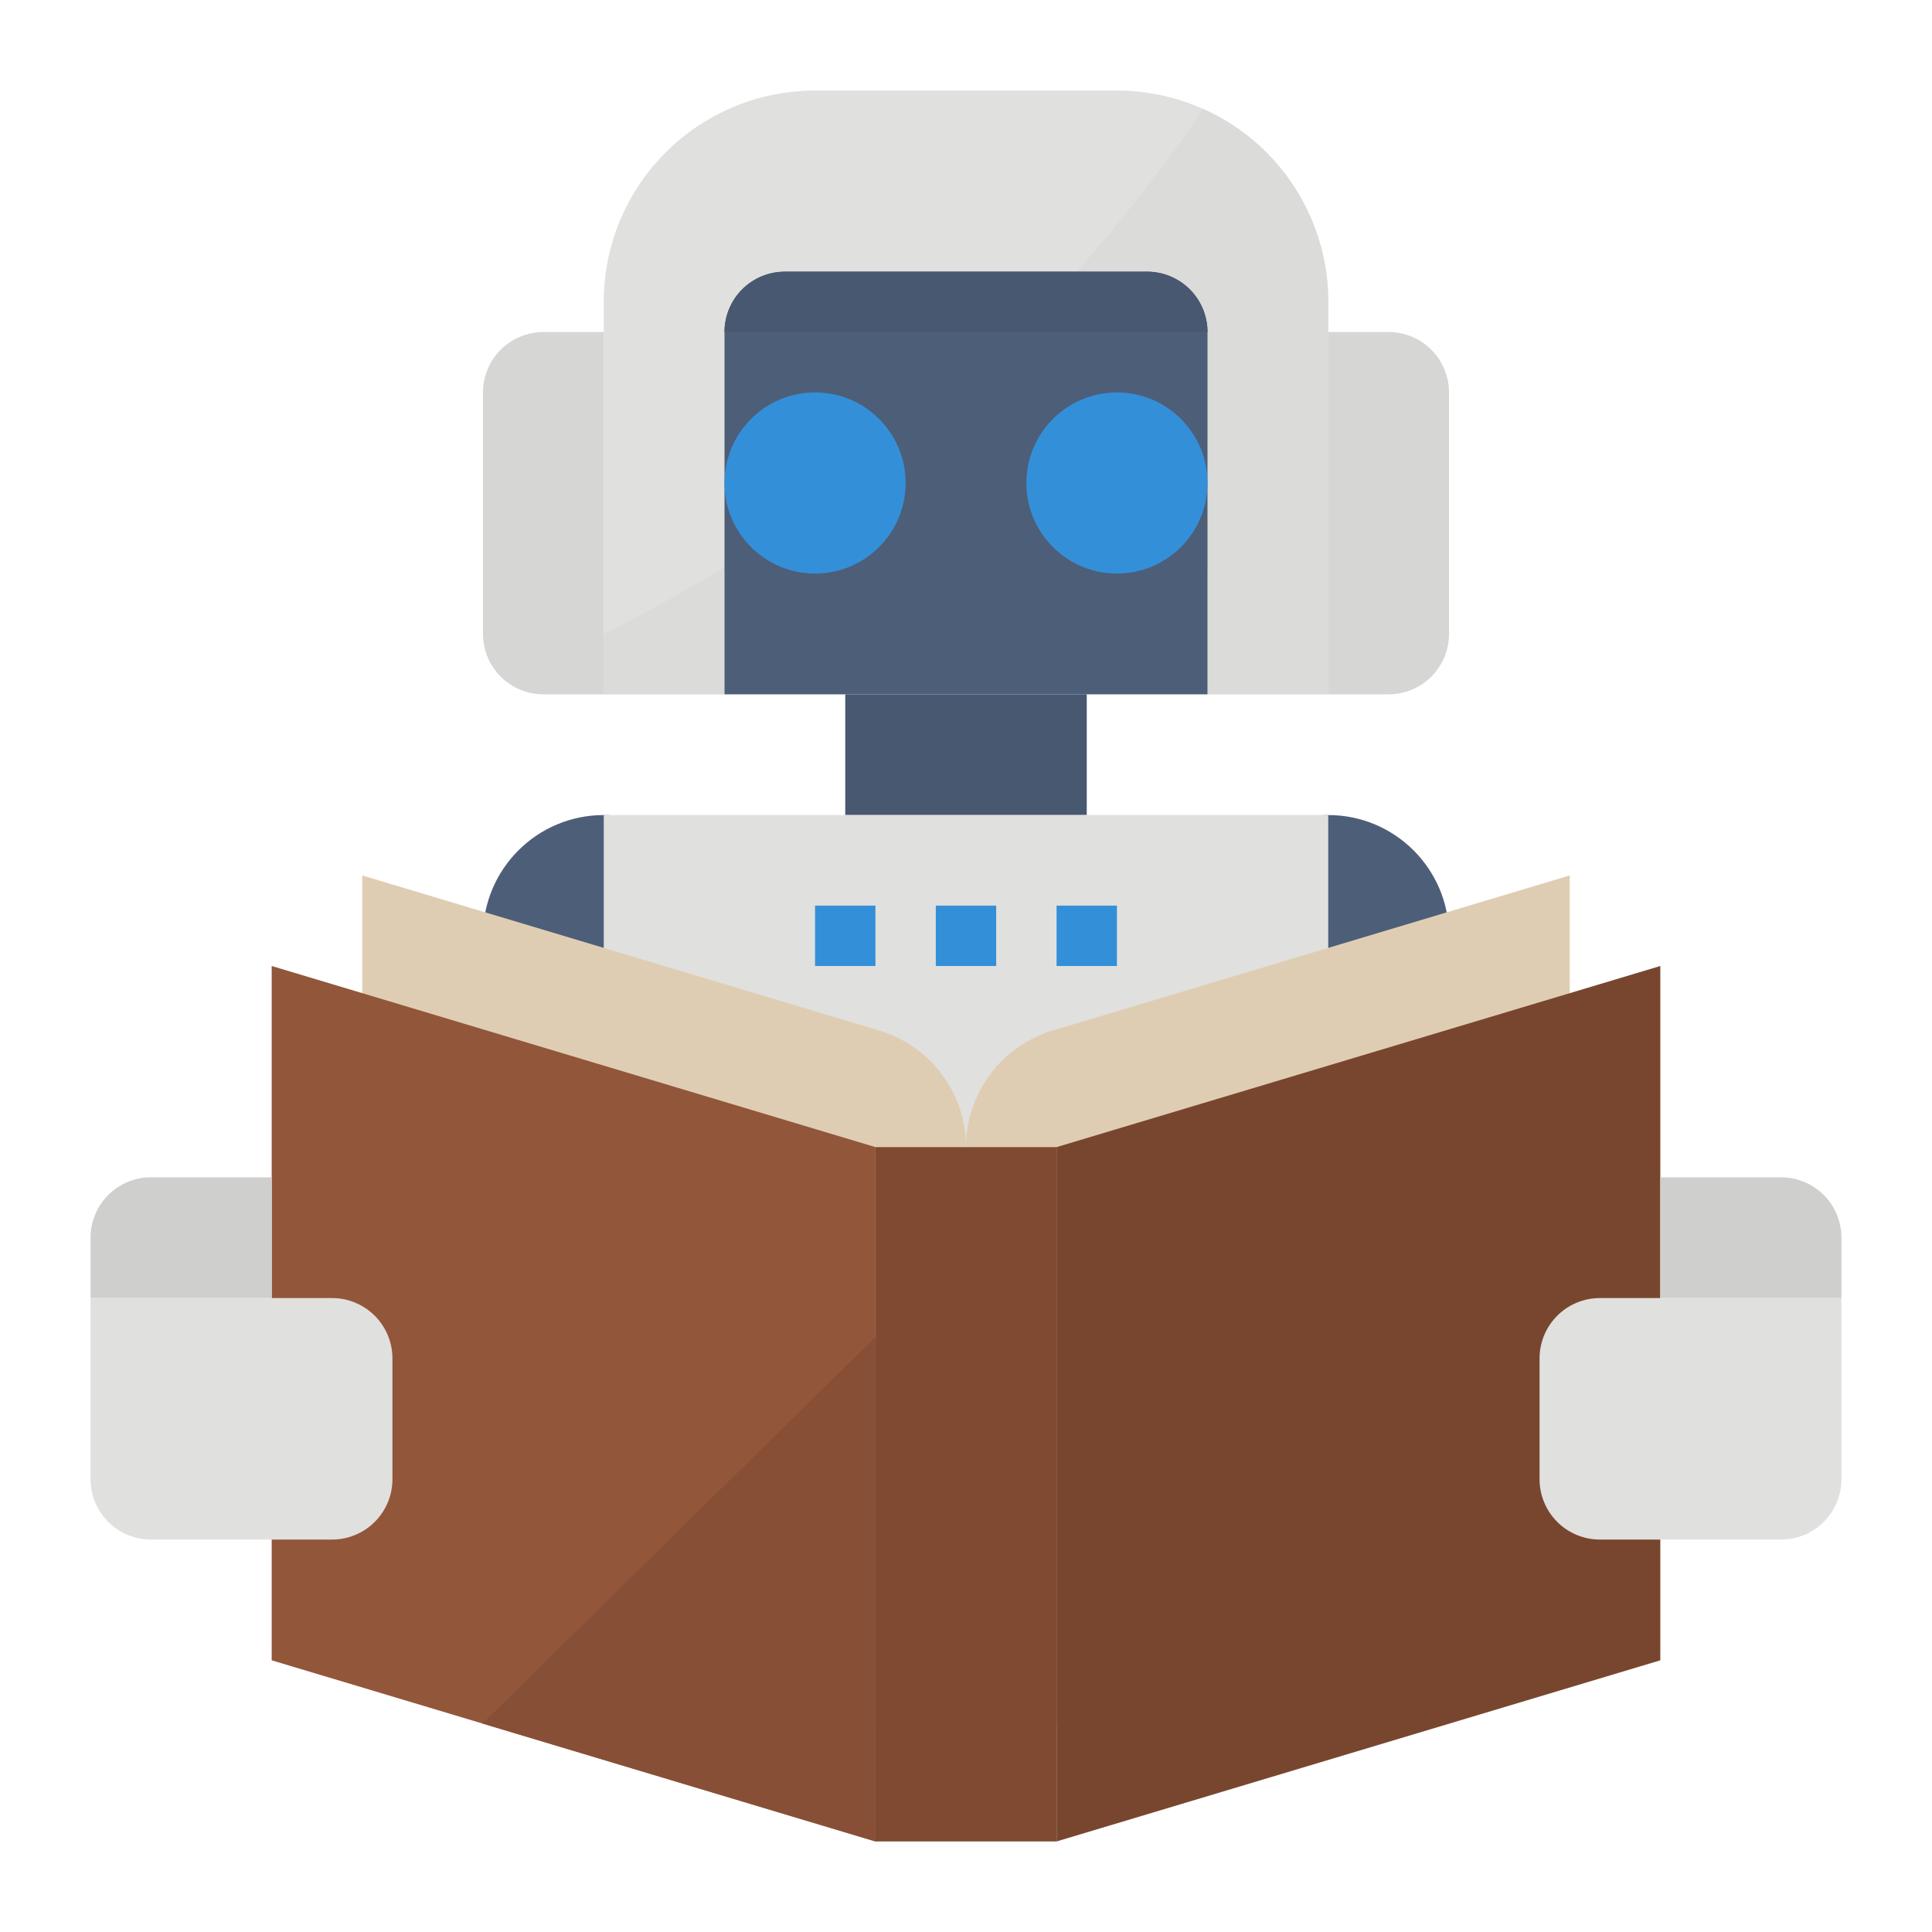 <svg height="512" viewBox="0 0 512 512" width="512" xmlns="http://www.w3.org/2000/svg"><g id="Flat"><circle cx="160" cy="248" fill="#4d5e78" r="32"/><circle cx="352" cy="248" fill="#4d5e78" r="32"/><path d="m224 184h64v32h-64z" fill="#485870"/><path d="m160 216h192v112h-192z" fill="#e0e0de"/><path d="m256 464 160-48v-184l-137.012 41.1a32.256 32.256 0 0 0 -22.988 30.9z" fill="#dfcdb3"/><path d="m256 464-160-48v-184l137.012 41.1a32.256 32.256 0 0 1 22.988 30.9z" fill="#dfcdb3"/><path d="m232 304v184l-104.16-31.25-55.84-16.75v-184z" fill="#92563a"/><path d="m232 304h48v184h-48z" fill="#804a32"/><path d="m440 440-160 48v-184l160-48z" fill="#78462f"/><path d="m232 354.33v133.67l-104.16-31.25z" fill="#875036"/><path d="m24 344h64a16 16 0 0 1 16 16v32a16 16 0 0 1 -16 16h-48a16 16 0 0 1 -16-16v-48a0 0 0 0 1 0 0z" fill="#e0e0de"/><path d="m40 312h32a0 0 0 0 1 0 0v32a0 0 0 0 1 0 0h-48a0 0 0 0 1 0 0v-16a16 16 0 0 1 16-16z" fill="#cfcfcd"/><path d="m424 344h48a16 16 0 0 1 16 16v32a16 16 0 0 1 -16 16h-64a0 0 0 0 1 0 0v-48a16 16 0 0 1 16-16z" fill="#e0e0de" transform="matrix(-1 0 0 -1 896 752)"/><path d="m440 312h48a0 0 0 0 1 0 0v32a0 0 0 0 1 0 0h-32a16 16 0 0 1 -16-16v-16a0 0 0 0 1 0 0z" fill="#cfcfcd" transform="matrix(-1 0 0 -1 928 656)"/><g fill="#348fd9"><path d="m248 240h16v16h-16z"/><path d="m216 240h16v16h-16z"/><path d="m280 240h16v16h-16z"/></g><path d="m352 80v104h-32v-32h-128v32h-32v-104a55.993 55.993 0 0 1 56-56h80a55.995 55.995 0 0 1 56 56z" fill="#e0e0de"/><path d="m352 80v104h-32v-32h-128v32h-32v-16.06c59.69-29.61 114.65-74.39 158.89-139.05a55.977 55.977 0 0 1 33.11 51.11z" fill="#dbdbd9"/><path d="m320 184h-128v-96a16 16 0 0 1 16-16h96a16 16 0 0 1 16 16z" fill="#4d5e78"/><path d="m304 72h-96a16 16 0 0 0 -16 16h128a16 16 0 0 0 -16-16z" fill="#485870"/><path d="m144 88h16a0 0 0 0 1 0 0v96a0 0 0 0 1 0 0h-16a16 16 0 0 1 -16-16v-64a16 16 0 0 1 16-16z" fill="#d6d6d4"/><path d="m352 88h16a16 16 0 0 1 16 16v64a16 16 0 0 1 -16 16h-16a0 0 0 0 1 0 0v-96a0 0 0 0 1 0 0z" fill="#d6d6d4"/><circle cx="216" cy="128" fill="#348fd9" r="24"/><circle cx="296" cy="128" fill="#348fd9" r="24"/></g></svg>